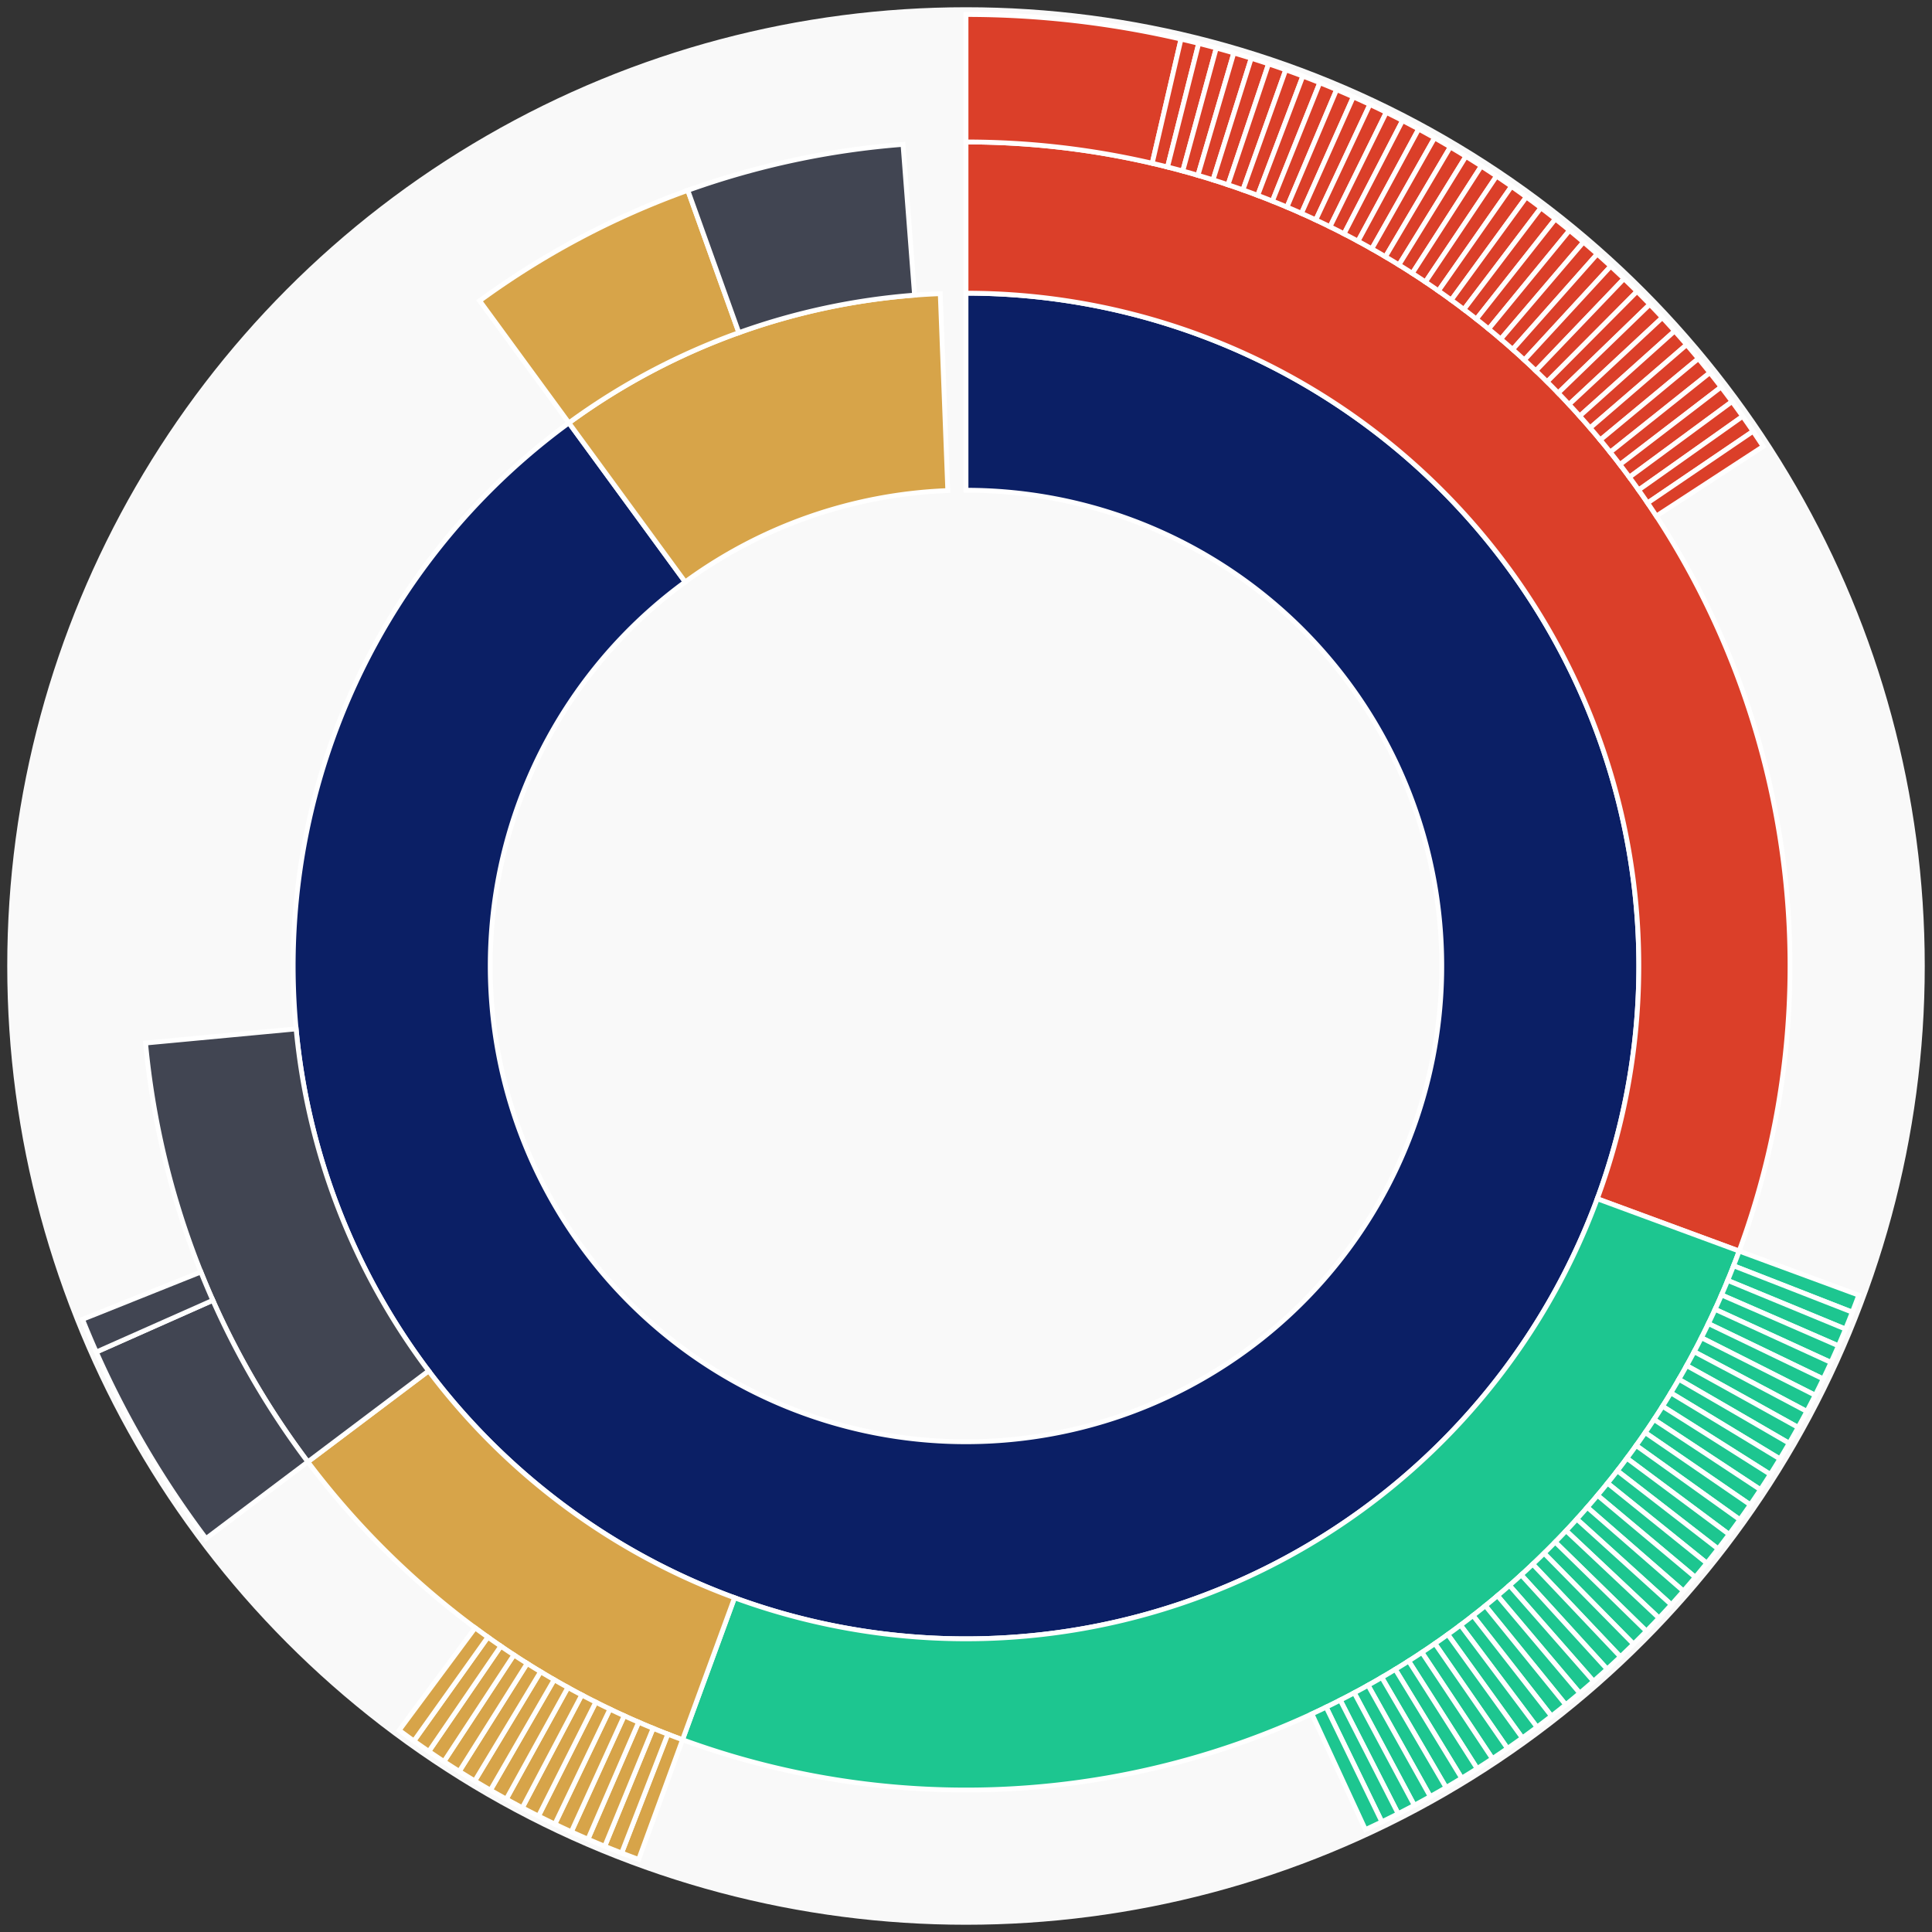 <svg xmlns="http://www.w3.org/2000/svg" width="400" height="400" id="block-7908805"><rect width="100%" height="100%" fill="#333333" stroke="none"/><g id="burst-container" transform="translate(200,200)"><circle r="197" style="fill: #f9f9f9; stroke: #f9f9f9; stroke-width: 3; opacity: 1;" id="circle-base"></circle><path display="none" d="M6.031385485800715e-15,-98.5A98.5,98.5,0,1,1,-6.031385485800715e-15,98.5A98.5,98.5,0,1,1,6.031385485800715e-15,-98.5Z" fill-rule="evenodd" id="p-type-root" style="stroke: #fff; opacity: 1;"></path><path d="M8.529667153919608e-15,-139.3A139.3,139.3,0,1,1,-82.217,-112.449L-58.136,-79.514A98.5,98.5,0,1,0,6.031385485800715e-15,-98.5Z" fill-rule="evenodd" style="fill: #0B1F65; stroke: #fff; opacity: 1;" id="p-type-data"></path><path d="M-82.217,-112.449A139.3,139.3,0,0,1,-5.329,-139.198L-3.768,-98.428A98.5,98.5,0,0,0,-58.136,-79.514Z" fill-rule="evenodd" style="fill: #D7A449; stroke: #fff; opacity: 1;" id="p-type-value"></path><path d="M1.0446666101440332e-14,-170.607A170.607,170.607,0,0,1,160.074,59.018L130.7,48.188A139.3,139.3,0,0,0,8.529667153919608e-15,-139.3Z" fill-rule="evenodd" style="fill: #DB3F29; stroke: #fff; opacity: 1;" id="p-type-functions"></path><path d="M160.074,59.018A170.607,170.607,0,0,1,-58.69,160.194L-47.92,130.798A139.3,139.3,0,0,0,130.7,48.188Z" fill-rule="evenodd" style="fill: #1DC690; stroke: #fff; opacity: 1;" id="p-type-logs"></path><path d="M-58.69,160.194A170.607,170.607,0,0,1,-136.262,102.661L-111.258,83.823A139.3,139.3,0,0,0,-47.92,130.798Z" fill-rule="evenodd" style="fill: #D7A449; stroke: #fff; opacity: 1;" id="p-type-tokenTransfers"></path><path d="M-136.262,102.661A170.607,170.607,0,0,1,-169.86,15.947L-138.69,13.021A139.3,139.3,0,0,0,-111.258,83.823Z" fill-rule="evenodd" style="fill: #414552; stroke: #fff; opacity: 1;" id="p-type-ether"></path><path d="M-100.695,-137.722A170.607,170.607,0,0,1,-57.596,-160.591L-47.027,-131.122A139.3,139.3,0,0,0,-82.217,-112.449Z" fill-rule="evenodd" style="fill: #D7A449; stroke: #fff; opacity: 1;" id="p-type-tokenTransfers"></path><path d="M-57.596,-160.591A170.607,170.607,0,0,1,-13.043,-170.108L-10.649,-138.892A139.3,139.3,0,0,0,-47.027,-131.122Z" fill-rule="evenodd" style="fill: #414552; stroke: #fff; opacity: 1;" id="p-type-ether"></path><path d="M1.206277097160143e-14,-197A197,197,0,0,1,44.516,-191.905L38.552,-166.194A170.607,170.607,0,0,0,1.0446666101440332e-14,-170.607Z" fill-rule="evenodd" style="fill: #DB3F29; stroke: #fff; opacity: 1;" id="p-type-functions"></path><path d="M44.516,-191.905A197,197,0,0,1,48.179,-191.018L41.724,-165.426A170.607,170.607,0,0,0,38.552,-166.194Z" fill-rule="evenodd" style="fill: #DB3F29; stroke: #fff; opacity: 1;" id="p-type-functions"></path><path d="M48.179,-191.018A197,197,0,0,1,51.824,-190.061L44.881,-164.598A170.607,170.607,0,0,0,41.724,-165.426Z" fill-rule="evenodd" style="fill: #DB3F29; stroke: #fff; opacity: 1;" id="p-type-functions"></path><path d="M51.824,-190.061A197,197,0,0,1,55.45,-189.035L48.021,-163.709A170.607,170.607,0,0,0,44.881,-164.598Z" fill-rule="evenodd" style="fill: #DB3F29; stroke: #fff; opacity: 1;" id="p-type-functions"></path><path d="M55.45,-189.035A197,197,0,0,1,59.056,-187.94L51.144,-162.761A170.607,170.607,0,0,0,48.021,-163.709Z" fill-rule="evenodd" style="fill: #DB3F29; stroke: #fff; opacity: 1;" id="p-type-functions"></path><path d="M59.056,-187.94A197,197,0,0,1,62.641,-186.776L54.249,-161.752A170.607,170.607,0,0,0,51.144,-162.761Z" fill-rule="evenodd" style="fill: #DB3F29; stroke: #fff; opacity: 1;" id="p-type-functions"></path><path d="M62.641,-186.776A197,197,0,0,1,66.202,-185.543L57.333,-160.685A170.607,170.607,0,0,0,54.249,-161.752Z" fill-rule="evenodd" style="fill: #DB3F29; stroke: #fff; opacity: 1;" id="p-type-functions"></path><path d="M66.202,-185.543A197,197,0,0,1,69.74,-184.243L60.396,-159.559A170.607,170.607,0,0,0,57.333,-160.685Z" fill-rule="evenodd" style="fill: #DB3F29; stroke: #fff; opacity: 1;" id="p-type-functions"></path><path d="M69.74,-184.243A197,197,0,0,1,73.252,-182.875L63.438,-158.374A170.607,170.607,0,0,0,60.396,-159.559Z" fill-rule="evenodd" style="fill: #DB3F29; stroke: #fff; opacity: 1;" id="p-type-functions"></path><path d="M73.252,-182.875A197,197,0,0,1,76.736,-181.44L66.456,-157.132A170.607,170.607,0,0,0,63.438,-158.374Z" fill-rule="evenodd" style="fill: #DB3F29; stroke: #fff; opacity: 1;" id="p-type-functions"></path><path d="M76.736,-181.44A197,197,0,0,1,80.193,-179.939L69.45,-155.832A170.607,170.607,0,0,0,66.456,-157.132Z" fill-rule="evenodd" style="fill: #DB3F29; stroke: #fff; opacity: 1;" id="p-type-functions"></path><path d="M80.193,-179.939A197,197,0,0,1,83.621,-178.372L72.418,-154.475A170.607,170.607,0,0,0,69.45,-155.832Z" fill-rule="evenodd" style="fill: #DB3F29; stroke: #fff; opacity: 1;" id="p-type-functions"></path><path d="M83.621,-178.372A197,197,0,0,1,87.018,-176.74L75.36,-153.061A170.607,170.607,0,0,0,72.418,-154.475Z" fill-rule="evenodd" style="fill: #DB3F29; stroke: #fff; opacity: 1;" id="p-type-functions"></path><path d="M87.018,-176.74A197,197,0,0,1,90.383,-175.043L78.274,-151.591A170.607,170.607,0,0,0,75.36,-153.061Z" fill-rule="evenodd" style="fill: #DB3F29; stroke: #fff; opacity: 1;" id="p-type-functions"></path><path d="M90.383,-175.043A197,197,0,0,1,93.715,-173.282L81.16,-150.066A170.607,170.607,0,0,0,78.274,-151.591Z" fill-rule="evenodd" style="fill: #DB3F29; stroke: #fff; opacity: 1;" id="p-type-functions"></path><path d="M93.715,-173.282A197,197,0,0,1,97.013,-171.457L84.015,-148.486A170.607,170.607,0,0,0,81.16,-150.066Z" fill-rule="evenodd" style="fill: #DB3F29; stroke: #fff; opacity: 1;" id="p-type-functions"></path><path d="M97.013,-171.457A197,197,0,0,1,100.275,-169.57L86.841,-146.852A170.607,170.607,0,0,0,84.015,-148.486Z" fill-rule="evenodd" style="fill: #DB3F29; stroke: #fff; opacity: 1;" id="p-type-functions"></path><path d="M100.275,-169.57A197,197,0,0,1,103.5,-167.621L89.634,-145.164A170.607,170.607,0,0,0,86.841,-146.852Z" fill-rule="evenodd" style="fill: #DB3F29; stroke: #fff; opacity: 1;" id="p-type-functions"></path><path d="M103.5,-167.621A197,197,0,0,1,106.688,-165.61L92.395,-143.422A170.607,170.607,0,0,0,89.634,-145.164Z" fill-rule="evenodd" style="fill: #DB3F29; stroke: #fff; opacity: 1;" id="p-type-functions"></path><path d="M106.688,-165.61A197,197,0,0,1,109.837,-163.539L95.121,-141.629A170.607,170.607,0,0,0,92.395,-143.422Z" fill-rule="evenodd" style="fill: #DB3F29; stroke: #fff; opacity: 1;" id="p-type-functions"></path><path d="M109.837,-163.539A197,197,0,0,1,112.945,-161.408L97.813,-139.783A170.607,170.607,0,0,0,95.121,-141.629Z" fill-rule="evenodd" style="fill: #DB3F29; stroke: #fff; opacity: 1;" id="p-type-functions"></path><path d="M112.945,-161.408A197,197,0,0,1,116.012,-159.217L100.469,-137.886A170.607,170.607,0,0,0,97.813,-139.783Z" fill-rule="evenodd" style="fill: #DB3F29; stroke: #fff; opacity: 1;" id="p-type-functions"></path><path d="M116.012,-159.217A197,197,0,0,1,119.037,-156.969L103.089,-135.939A170.607,170.607,0,0,0,100.469,-137.886Z" fill-rule="evenodd" style="fill: #DB3F29; stroke: #fff; opacity: 1;" id="p-type-functions"></path><path d="M119.037,-156.969A197,197,0,0,1,122.018,-154.663L105.67,-133.942A170.607,170.607,0,0,0,103.089,-135.939Z" fill-rule="evenodd" style="fill: #DB3F29; stroke: #fff; opacity: 1;" id="p-type-functions"></path><path d="M122.018,-154.663A197,197,0,0,1,124.954,-152.301L108.213,-131.896A170.607,170.607,0,0,0,105.67,-133.942Z" fill-rule="evenodd" style="fill: #DB3F29; stroke: #fff; opacity: 1;" id="p-type-functions"></path><path d="M124.954,-152.301A197,197,0,0,1,127.845,-149.882L110.717,-129.802A170.607,170.607,0,0,0,108.213,-131.896Z" fill-rule="evenodd" style="fill: #DB3F29; stroke: #fff; opacity: 1;" id="p-type-functions"></path><path d="M127.845,-149.882A197,197,0,0,1,130.689,-147.409L113.18,-127.66A170.607,170.607,0,0,0,110.717,-129.802Z" fill-rule="evenodd" style="fill: #DB3F29; stroke: #fff; opacity: 1;" id="p-type-functions"></path><path d="M130.689,-147.409A197,197,0,0,1,133.485,-144.882L115.601,-125.472A170.607,170.607,0,0,0,113.18,-127.66Z" fill-rule="evenodd" style="fill: #DB3F29; stroke: #fff; opacity: 1;" id="p-type-functions"></path><path d="M133.485,-144.882A197,197,0,0,1,136.232,-142.302L117.98,-123.237A170.607,170.607,0,0,0,115.601,-125.472Z" fill-rule="evenodd" style="fill: #DB3F29; stroke: #fff; opacity: 1;" id="p-type-functions"></path><path d="M136.232,-142.302A197,197,0,0,1,138.929,-139.67L120.316,-120.958A170.607,170.607,0,0,0,117.98,-123.237Z" fill-rule="evenodd" style="fill: #DB3F29; stroke: #fff; opacity: 1;" id="p-type-functions"></path><path d="M138.929,-139.67A197,197,0,0,1,141.575,-136.987L122.608,-118.634A170.607,170.607,0,0,0,120.316,-120.958Z" fill-rule="evenodd" style="fill: #DB3F29; stroke: #fff; opacity: 1;" id="p-type-functions"></path><path d="M141.575,-136.987A197,197,0,0,1,144.17,-134.253L124.855,-116.267A170.607,170.607,0,0,0,122.608,-118.634Z" fill-rule="evenodd" style="fill: #DB3F29; stroke: #fff; opacity: 1;" id="p-type-functions"></path><path d="M144.17,-134.253A197,197,0,0,1,146.712,-131.471L127.056,-113.857A170.607,170.607,0,0,0,124.855,-116.267Z" fill-rule="evenodd" style="fill: #DB3F29; stroke: #fff; opacity: 1;" id="p-type-functions"></path><path d="M146.712,-131.471A197,197,0,0,1,149.2,-128.64L129.211,-111.406A170.607,170.607,0,0,0,127.056,-113.857Z" fill-rule="evenodd" style="fill: #DB3F29; stroke: #fff; opacity: 1;" id="p-type-functions"></path><path d="M149.2,-128.64A197,197,0,0,1,151.634,-125.762L131.319,-108.914A170.607,170.607,0,0,0,129.211,-111.406Z" fill-rule="evenodd" style="fill: #DB3F29; stroke: #fff; opacity: 1;" id="p-type-functions"></path><path d="M151.634,-125.762A197,197,0,0,1,154.012,-122.839L133.378,-106.381A170.607,170.607,0,0,0,131.319,-108.914Z" fill-rule="evenodd" style="fill: #DB3F29; stroke: #fff; opacity: 1;" id="p-type-functions"></path><path d="M154.012,-122.839A197,197,0,0,1,156.334,-119.87L135.389,-103.81A170.607,170.607,0,0,0,133.378,-106.381Z" fill-rule="evenodd" style="fill: #DB3F29; stroke: #fff; opacity: 1;" id="p-type-functions"></path><path d="M156.334,-119.87A197,197,0,0,1,158.598,-116.857L137.35,-101.202A170.607,170.607,0,0,0,135.389,-103.81Z" fill-rule="evenodd" style="fill: #DB3F29; stroke: #fff; opacity: 1;" id="p-type-functions"></path><path d="M158.598,-116.857A197,197,0,0,1,160.804,-113.802L139.261,-98.555A170.607,170.607,0,0,0,137.35,-101.202Z" fill-rule="evenodd" style="fill: #DB3F29; stroke: #fff; opacity: 1;" id="p-type-functions"></path><path d="M160.804,-113.802A197,197,0,0,1,162.952,-110.705L141.121,-95.873A170.607,170.607,0,0,0,139.261,-98.555Z" fill-rule="evenodd" style="fill: #DB3F29; stroke: #fff; opacity: 1;" id="p-type-functions"></path><path d="M162.952,-110.705A197,197,0,0,1,165.04,-107.568L142.929,-93.156A170.607,170.607,0,0,0,141.121,-95.873Z" fill-rule="evenodd" style="fill: #DB3F29; stroke: #fff; opacity: 1;" id="p-type-functions"></path><path d="M184.837,68.148A197,197,0,0,1,183.5,71.671L158.916,62.069A170.607,170.607,0,0,0,160.074,59.018Z" fill-rule="evenodd" style="fill: #1DC690; stroke: #fff; opacity: 1;" id="p-type-logs"></path><path d="M183.5,71.671A197,197,0,0,1,182.095,75.169L157.699,65.098A170.607,170.607,0,0,0,158.916,62.069Z" fill-rule="evenodd" style="fill: #1DC690; stroke: #fff; opacity: 1;" id="p-type-logs"></path><path d="M182.095,75.169A197,197,0,0,1,180.624,78.638L156.425,68.103A170.607,170.607,0,0,0,157.699,65.098Z" fill-rule="evenodd" style="fill: #1DC690; stroke: #fff; opacity: 1;" id="p-type-logs"></path><path d="M180.624,78.638A197,197,0,0,1,179.087,82.079L155.093,71.083A170.607,170.607,0,0,0,156.425,68.103Z" fill-rule="evenodd" style="fill: #1DC690; stroke: #fff; opacity: 1;" id="p-type-logs"></path><path d="M179.087,82.079A197,197,0,0,1,177.484,85.49L153.705,74.037A170.607,170.607,0,0,0,155.093,71.083Z" fill-rule="evenodd" style="fill: #1DC690; stroke: #fff; opacity: 1;" id="p-type-logs"></path><path d="M177.484,85.49A197,197,0,0,1,175.816,88.87L152.261,76.964A170.607,170.607,0,0,0,153.705,74.037Z" fill-rule="evenodd" style="fill: #1DC690; stroke: #fff; opacity: 1;" id="p-type-logs"></path><path d="M175.816,88.87A197,197,0,0,1,174.083,92.217L150.761,79.862A170.607,170.607,0,0,0,152.261,76.964Z" fill-rule="evenodd" style="fill: #1DC690; stroke: #fff; opacity: 1;" id="p-type-logs"></path><path d="M174.083,92.217A197,197,0,0,1,172.287,95.53L149.205,82.732A170.607,170.607,0,0,0,150.761,79.862Z" fill-rule="evenodd" style="fill: #1DC690; stroke: #fff; opacity: 1;" id="p-type-logs"></path><path d="M172.287,95.53A197,197,0,0,1,170.428,98.809L147.595,85.571A170.607,170.607,0,0,0,149.205,82.732Z" fill-rule="evenodd" style="fill: #1DC690; stroke: #fff; opacity: 1;" id="p-type-logs"></path><path d="M170.428,98.809A197,197,0,0,1,168.507,102.051L145.931,88.379A170.607,170.607,0,0,0,147.595,85.571Z" fill-rule="evenodd" style="fill: #1DC690; stroke: #fff; opacity: 1;" id="p-type-logs"></path><path d="M168.507,102.051A197,197,0,0,1,166.524,105.256L144.214,91.154A170.607,170.607,0,0,0,145.931,88.379Z" fill-rule="evenodd" style="fill: #1DC690; stroke: #fff; opacity: 1;" id="p-type-logs"></path><path d="M166.524,105.256A197,197,0,0,1,164.48,108.422L142.444,93.896A170.607,170.607,0,0,0,144.214,91.154Z" fill-rule="evenodd" style="fill: #1DC690; stroke: #fff; opacity: 1;" id="p-type-logs"></path><path d="M164.48,108.422A197,197,0,0,1,162.376,111.549L140.622,96.604A170.607,170.607,0,0,0,142.444,93.896Z" fill-rule="evenodd" style="fill: #1DC690; stroke: #fff; opacity: 1;" id="p-type-logs"></path><path d="M162.376,111.549A197,197,0,0,1,160.212,114.634L138.748,99.276A170.607,170.607,0,0,0,140.622,96.604Z" fill-rule="evenodd" style="fill: #1DC690; stroke: #fff; opacity: 1;" id="p-type-logs"></path><path d="M160.212,114.634A197,197,0,0,1,157.99,117.678L136.823,101.912A170.607,170.607,0,0,0,138.748,99.276Z" fill-rule="evenodd" style="fill: #1DC690; stroke: #fff; opacity: 1;" id="p-type-logs"></path><path d="M157.99,117.678A197,197,0,0,1,155.71,120.679L134.849,104.511A170.607,170.607,0,0,0,136.823,101.912Z" fill-rule="evenodd" style="fill: #1DC690; stroke: #fff; opacity: 1;" id="p-type-logs"></path><path d="M155.71,120.679A197,197,0,0,1,153.373,123.636L132.825,107.072A170.607,170.607,0,0,0,134.849,104.511Z" fill-rule="evenodd" style="fill: #1DC690; stroke: #fff; opacity: 1;" id="p-type-logs"></path><path d="M153.373,123.636A197,197,0,0,1,150.98,126.547L130.752,109.593A170.607,170.607,0,0,0,132.825,107.072Z" fill-rule="evenodd" style="fill: #1DC690; stroke: #fff; opacity: 1;" id="p-type-logs"></path><path d="M150.98,126.547A197,197,0,0,1,148.531,129.412L128.632,112.074A170.607,170.607,0,0,0,130.752,109.593Z" fill-rule="evenodd" style="fill: #1DC690; stroke: #fff; opacity: 1;" id="p-type-logs"></path><path d="M148.531,129.412A197,197,0,0,1,146.028,132.23L126.464,114.514A170.607,170.607,0,0,0,128.632,112.074Z" fill-rule="evenodd" style="fill: #1DC690; stroke: #fff; opacity: 1;" id="p-type-logs"></path><path d="M146.028,132.23A197,197,0,0,1,143.472,134.999L124.25,116.913A170.607,170.607,0,0,0,126.464,114.514Z" fill-rule="evenodd" style="fill: #1DC690; stroke: #fff; opacity: 1;" id="p-type-logs"></path><path d="M143.472,134.999A197,197,0,0,1,140.863,137.719L121.991,119.268A170.607,170.607,0,0,0,124.25,116.913Z" fill-rule="evenodd" style="fill: #1DC690; stroke: #fff; opacity: 1;" id="p-type-logs"></path><path d="M140.863,137.719A197,197,0,0,1,138.203,140.389L119.687,121.58A170.607,170.607,0,0,0,121.991,119.268Z" fill-rule="evenodd" style="fill: #1DC690; stroke: #fff; opacity: 1;" id="p-type-logs"></path><path d="M138.203,140.389A197,197,0,0,1,135.492,143.007L117.339,123.848A170.607,170.607,0,0,0,119.687,121.58Z" fill-rule="evenodd" style="fill: #1DC690; stroke: #fff; opacity: 1;" id="p-type-logs"></path><path d="M135.492,143.007A197,197,0,0,1,132.731,145.573L114.949,126.07A170.607,170.607,0,0,0,117.339,123.848Z" fill-rule="evenodd" style="fill: #1DC690; stroke: #fff; opacity: 1;" id="p-type-logs"></path><path d="M132.731,145.573A197,197,0,0,1,129.922,148.085L112.516,128.245A170.607,170.607,0,0,0,114.949,126.07Z" fill-rule="evenodd" style="fill: #1DC690; stroke: #fff; opacity: 1;" id="p-type-logs"></path><path d="M129.922,148.085A197,197,0,0,1,127.066,150.543L110.042,130.374A170.607,170.607,0,0,0,112.516,128.245Z" fill-rule="evenodd" style="fill: #1DC690; stroke: #fff; opacity: 1;" id="p-type-logs"></path><path d="M127.066,150.543A197,197,0,0,1,124.163,152.947L107.528,132.456A170.607,170.607,0,0,0,110.042,130.374Z" fill-rule="evenodd" style="fill: #1DC690; stroke: #fff; opacity: 1;" id="p-type-logs"></path><path d="M124.163,152.947A197,197,0,0,1,121.214,155.294L104.974,134.488A170.607,170.607,0,0,0,107.528,132.456Z" fill-rule="evenodd" style="fill: #1DC690; stroke: #fff; opacity: 1;" id="p-type-logs"></path><path d="M121.214,155.294A197,197,0,0,1,118.221,157.584L102.382,136.472A170.607,170.607,0,0,0,104.974,134.488Z" fill-rule="evenodd" style="fill: #1DC690; stroke: #fff; opacity: 1;" id="p-type-logs"></path><path d="M118.221,157.584A197,197,0,0,1,115.185,159.817L99.753,138.406A170.607,170.607,0,0,0,102.382,136.472Z" fill-rule="evenodd" style="fill: #1DC690; stroke: #fff; opacity: 1;" id="p-type-logs"></path><path d="M115.185,159.817A197,197,0,0,1,112.106,161.991L97.087,140.288A170.607,170.607,0,0,0,99.753,138.406Z" fill-rule="evenodd" style="fill: #1DC690; stroke: #fff; opacity: 1;" id="p-type-logs"></path><path d="M112.106,161.991A197,197,0,0,1,108.987,164.106L94.386,142.12A170.607,170.607,0,0,0,97.087,140.288Z" fill-rule="evenodd" style="fill: #1DC690; stroke: #fff; opacity: 1;" id="p-type-logs"></path><path d="M108.987,164.106A197,197,0,0,1,105.828,166.161L91.65,143.9A170.607,170.607,0,0,0,94.386,142.12Z" fill-rule="evenodd" style="fill: #1DC690; stroke: #fff; opacity: 1;" id="p-type-logs"></path><path d="M105.828,166.161A197,197,0,0,1,102.63,168.155L88.88,145.627A170.607,170.607,0,0,0,91.65,143.9Z" fill-rule="evenodd" style="fill: #1DC690; stroke: #fff; opacity: 1;" id="p-type-logs"></path><path d="M102.63,168.155A197,197,0,0,1,99.394,170.088L86.078,147.3A170.607,170.607,0,0,0,88.88,145.627Z" fill-rule="evenodd" style="fill: #1DC690; stroke: #fff; opacity: 1;" id="p-type-logs"></path><path d="M99.394,170.088A197,197,0,0,1,96.122,171.958L83.244,148.92A170.607,170.607,0,0,0,86.078,147.3Z" fill-rule="evenodd" style="fill: #1DC690; stroke: #fff; opacity: 1;" id="p-type-logs"></path><path d="M96.122,171.958A197,197,0,0,1,92.815,173.765L80.38,150.485A170.607,170.607,0,0,0,83.244,148.92Z" fill-rule="evenodd" style="fill: #1DC690; stroke: #fff; opacity: 1;" id="p-type-logs"></path><path d="M92.815,173.765A197,197,0,0,1,89.474,175.509L77.487,151.995A170.607,170.607,0,0,0,80.38,150.485Z" fill-rule="evenodd" style="fill: #1DC690; stroke: #fff; opacity: 1;" id="p-type-logs"></path><path d="M89.474,175.509A197,197,0,0,1,86.1,177.189L74.565,153.45A170.607,170.607,0,0,0,77.487,151.995Z" fill-rule="evenodd" style="fill: #1DC690; stroke: #fff; opacity: 1;" id="p-type-logs"></path><path d="M86.1,177.189A197,197,0,0,1,82.695,178.803L71.616,154.848A170.607,170.607,0,0,0,74.565,153.45Z" fill-rule="evenodd" style="fill: #1DC690; stroke: #fff; opacity: 1;" id="p-type-logs"></path><path d="M-67.77,184.976A197,197,0,0,1,-71.296,183.646L-61.744,159.042A170.607,170.607,0,0,0,-58.69,160.194Z" fill-rule="evenodd" style="fill: #D7A449; stroke: #fff; opacity: 1;" id="p-type-tokenTransfers"></path><path d="M-71.296,183.646A197,197,0,0,1,-74.796,182.249L-64.775,157.832A170.607,170.607,0,0,0,-61.744,159.042Z" fill-rule="evenodd" style="fill: #D7A449; stroke: #fff; opacity: 1;" id="p-type-tokenTransfers"></path><path d="M-74.796,182.249A197,197,0,0,1,-78.269,180.784L-67.783,156.564A170.607,170.607,0,0,0,-64.775,157.832Z" fill-rule="evenodd" style="fill: #D7A449; stroke: #fff; opacity: 1;" id="p-type-tokenTransfers"></path><path d="M-78.269,180.784A197,197,0,0,1,-81.713,179.254L-70.765,155.239A170.607,170.607,0,0,0,-67.783,156.564Z" fill-rule="evenodd" style="fill: #D7A449; stroke: #fff; opacity: 1;" id="p-type-tokenTransfers"></path><path d="M-81.713,179.254A197,197,0,0,1,-85.127,177.658L-73.722,153.856A170.607,170.607,0,0,0,-70.765,155.239Z" fill-rule="evenodd" style="fill: #D7A449; stroke: #fff; opacity: 1;" id="p-type-tokenTransfers"></path><path d="M-85.127,177.658A197,197,0,0,1,-88.51,175.997L-76.652,152.418A170.607,170.607,0,0,0,-73.722,153.856Z" fill-rule="evenodd" style="fill: #D7A449; stroke: #fff; opacity: 1;" id="p-type-tokenTransfers"></path><path d="M-88.51,175.997A197,197,0,0,1,-91.861,174.272L-79.554,150.924A170.607,170.607,0,0,0,-76.652,152.418Z" fill-rule="evenodd" style="fill: #D7A449; stroke: #fff; opacity: 1;" id="p-type-tokenTransfers"></path><path d="M-91.861,174.272A197,197,0,0,1,-95.178,172.483L-82.426,149.374A170.607,170.607,0,0,0,-79.554,150.924Z" fill-rule="evenodd" style="fill: #D7A449; stroke: #fff; opacity: 1;" id="p-type-tokenTransfers"></path><path d="M-95.178,172.483A197,197,0,0,1,-98.46,170.63L-85.269,147.77A170.607,170.607,0,0,0,-82.426,149.374Z" fill-rule="evenodd" style="fill: #D7A449; stroke: #fff; opacity: 1;" id="p-type-tokenTransfers"></path><path d="M-98.46,170.63A197,197,0,0,1,-101.706,168.715L-88.08,146.112A170.607,170.607,0,0,0,-85.269,147.77Z" fill-rule="evenodd" style="fill: #D7A449; stroke: #fff; opacity: 1;" id="p-type-tokenTransfers"></path><path d="M-101.706,168.715A197,197,0,0,1,-104.915,166.739L-90.859,144.4A170.607,170.607,0,0,0,-88.08,146.112Z" fill-rule="evenodd" style="fill: #D7A449; stroke: #fff; opacity: 1;" id="p-type-tokenTransfers"></path><path d="M-104.915,166.739A197,197,0,0,1,-108.085,164.701L-93.605,142.636A170.607,170.607,0,0,0,-90.859,144.4Z" fill-rule="evenodd" style="fill: #D7A449; stroke: #fff; opacity: 1;" id="p-type-tokenTransfers"></path><path d="M-108.085,164.701A197,197,0,0,1,-111.216,162.604L-96.316,140.819A170.607,170.607,0,0,0,-93.605,142.636Z" fill-rule="evenodd" style="fill: #D7A449; stroke: #fff; opacity: 1;" id="p-type-tokenTransfers"></path><path d="M-111.216,162.604A197,197,0,0,1,-114.306,160.446L-98.992,138.951A170.607,170.607,0,0,0,-96.316,140.819Z" fill-rule="evenodd" style="fill: #D7A449; stroke: #fff; opacity: 1;" id="p-type-tokenTransfers"></path><path d="M-114.306,160.446A197,197,0,0,1,-117.355,158.23L-101.632,137.031A170.607,170.607,0,0,0,-98.992,138.951Z" fill-rule="evenodd" style="fill: #D7A449; stroke: #fff; opacity: 1;" id="p-type-tokenTransfers"></path><path d="M-157.342,118.543A197,197,0,0,1,-180.059,79.923L-155.936,69.215A170.607,170.607,0,0,0,-136.262,102.661Z" fill-rule="evenodd" style="fill: #414552; stroke: #fff; opacity: 1;" id="p-type-ether"></path><path d="M-180.059,79.923A197,197,0,0,1,-182.915,73.152L-158.409,63.352A170.607,170.607,0,0,0,-155.936,69.215Z" fill-rule="evenodd" style="fill: #414552; stroke: #fff; opacity: 1;" id="p-type-ether"></path></g></svg>